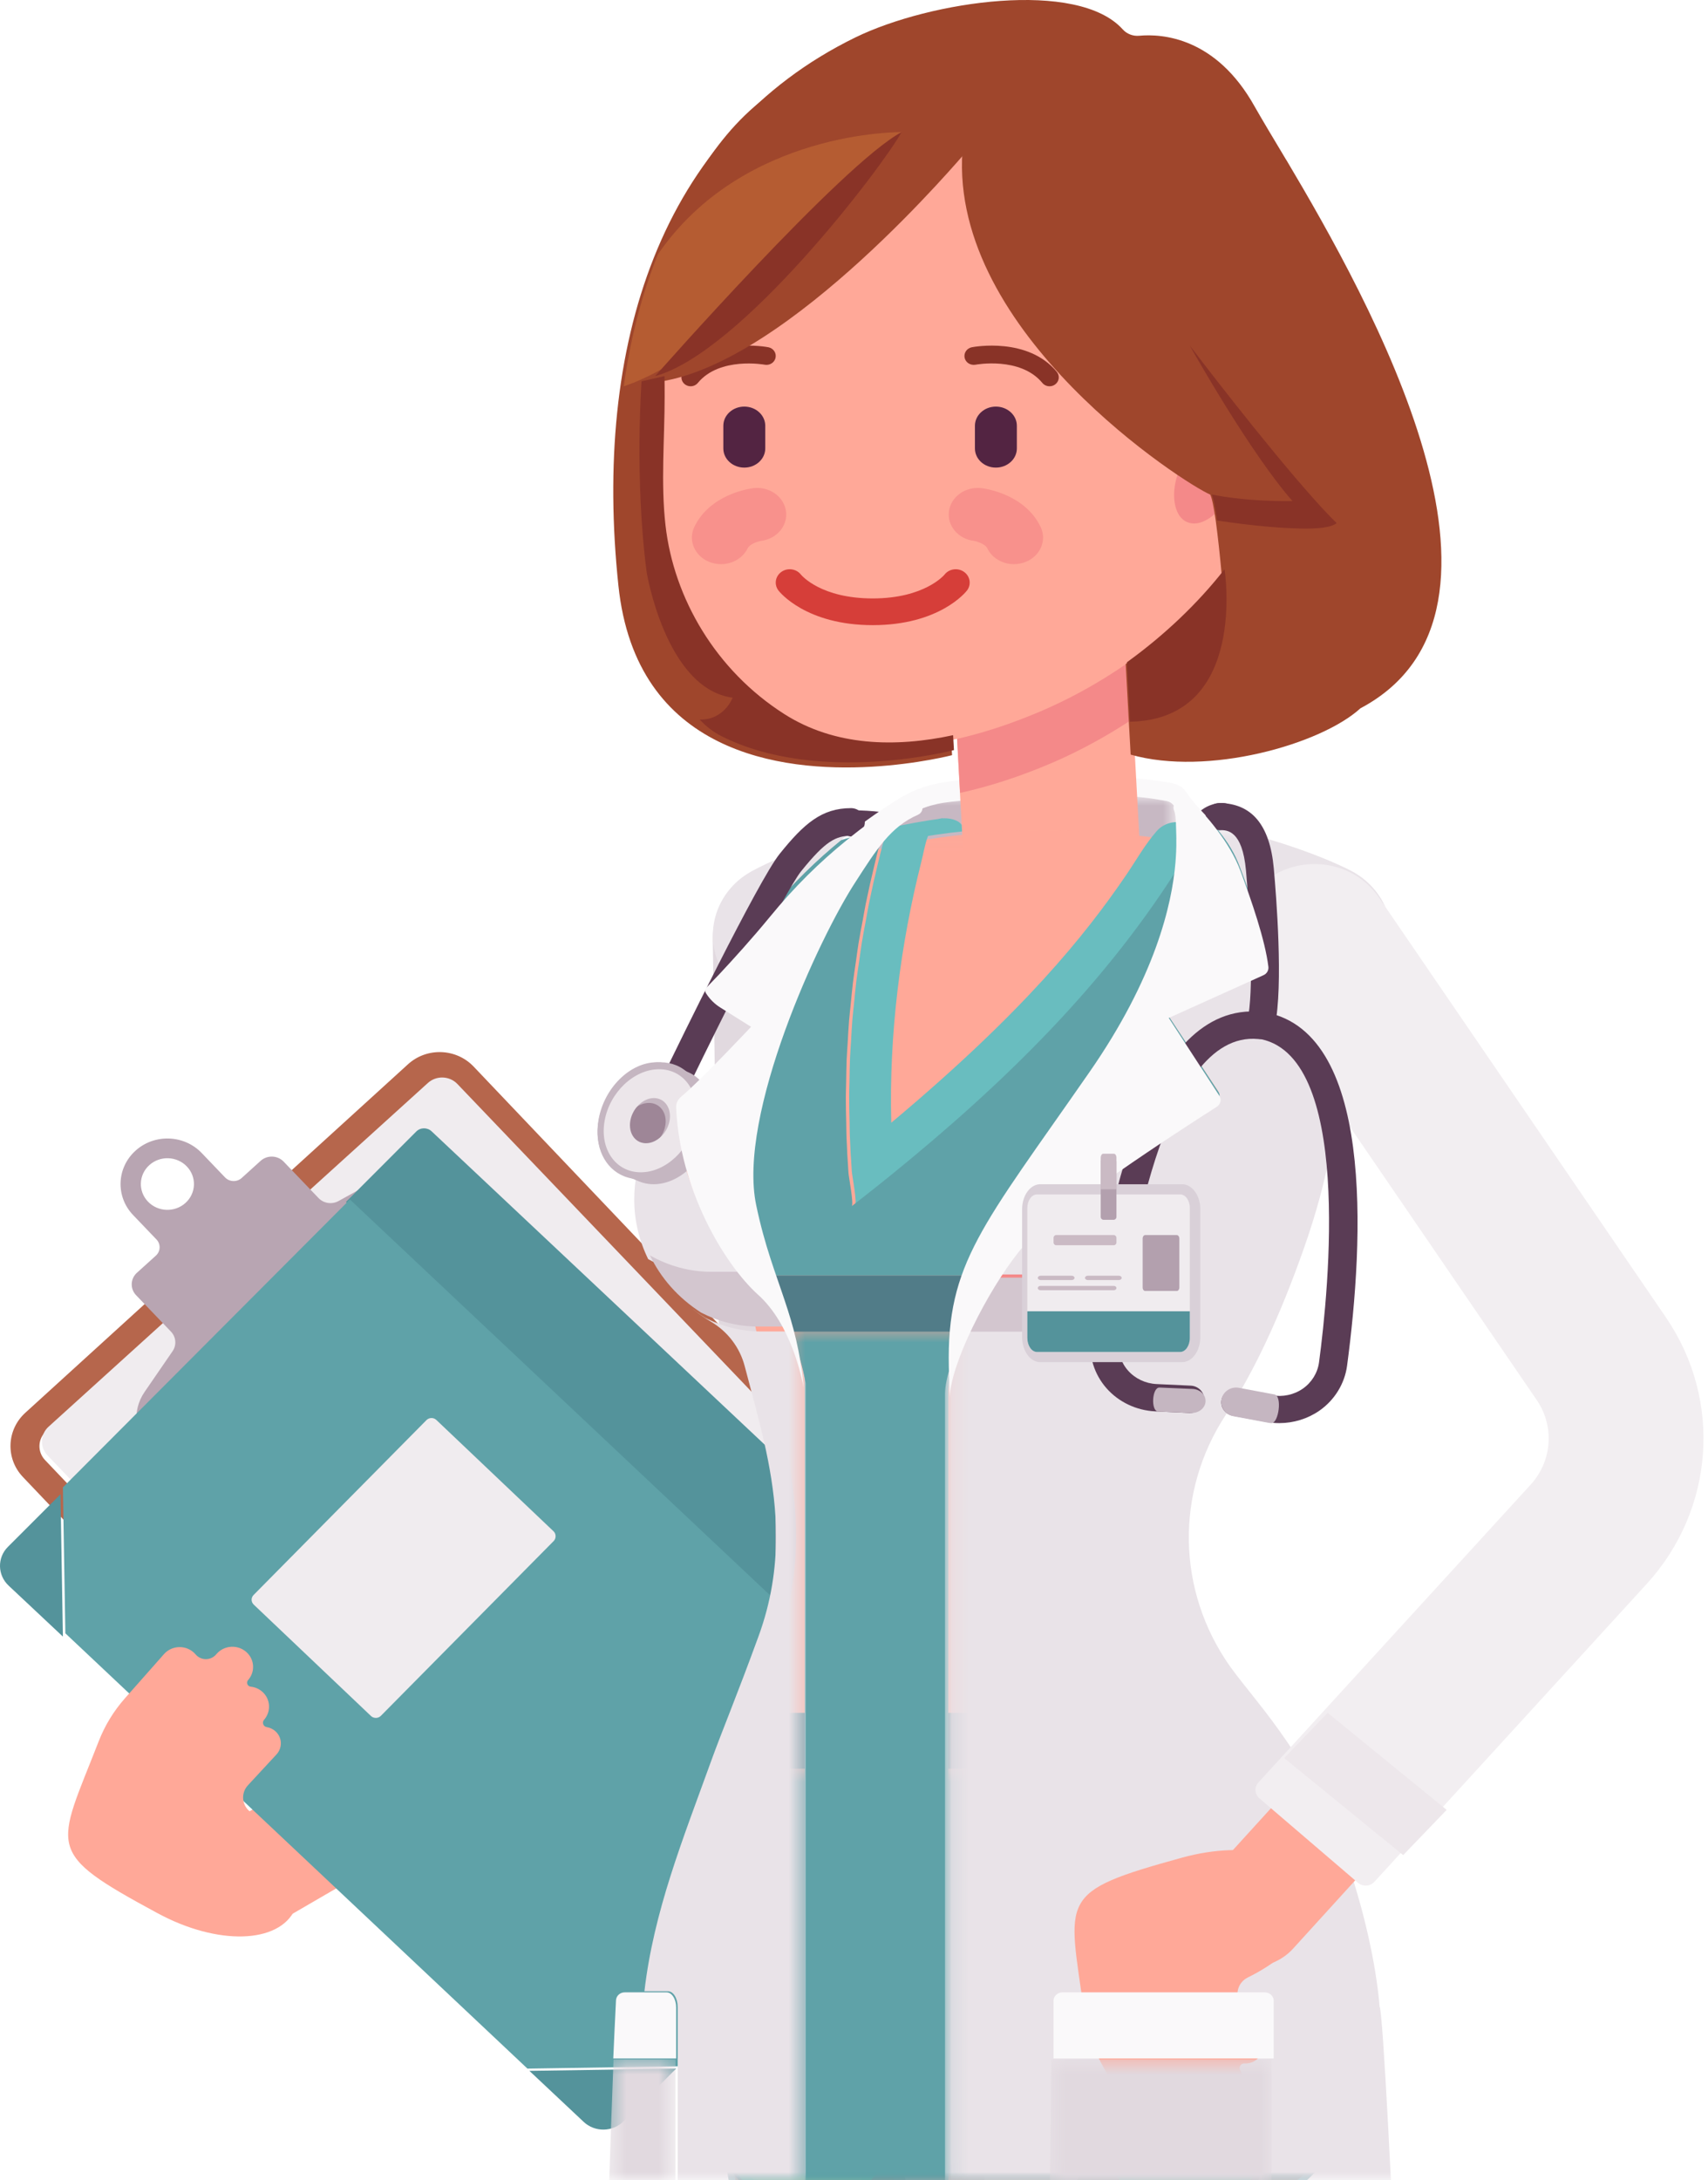 <svg width="105" height="134" viewBox="0 0 105 134" fill="none" xmlns="http://www.w3.org/2000/svg">
<path fill-rule="evenodd" clip-rule="evenodd" d="M67.595 54.04C64.447 54.04 61.655 53.305 58.956 52.595C56.666 51.992 54.502 51.423 52.434 51.423C51.949 51.423 51.556 51.06 51.556 50.612C51.556 50.164 51.949 49.801 52.434 49.801C54.747 49.801 57.025 50.4 59.437 51.034C62.021 51.713 64.692 52.417 67.595 52.417C71.394 52.417 72.409 51.295 73.148 50.476C73.624 49.95 74.163 49.354 75.167 49.354C75.653 49.354 76.045 49.718 76.045 50.166C76.045 50.614 75.651 50.977 75.167 50.977C75.015 50.977 74.902 51.068 74.496 51.517C73.643 52.461 72.215 54.04 67.595 54.04Z" fill="#5A3C55"/>
<path fill-rule="evenodd" clip-rule="evenodd" d="M51.55 55.991C51.851 56.481 52.028 57.052 52.037 57.663L52.521 88.753C52.606 94.136 49.703 99.196 44.948 101.958L17.481 117.911C15.84 118.864 13.716 118.344 12.735 116.75C11.755 115.156 12.291 113.092 13.93 112.139L41.398 96.187C44.038 94.653 45.649 91.844 45.602 88.856L45.119 57.764C45.09 55.908 46.615 54.38 48.526 54.352C49.807 54.334 50.937 54.994 51.55 55.991Z" fill="#FFA898"/>
<path fill-rule="evenodd" clip-rule="evenodd" d="M45.612 102.903L23.912 115.479C23.576 115.674 23.141 115.567 22.939 115.241L18.79 108.509C18.589 108.183 18.698 107.761 19.034 107.566L40.734 94.99C42.976 93.692 44.342 91.318 44.308 88.78L43.818 57.782C43.803 56.551 44.276 55.388 45.161 54.505C46.045 53.62 47.228 53.121 48.506 53.103C50.193 53.081 51.788 53.935 52.657 55.345C53.087 56.042 53.315 56.837 53.327 57.641L53.81 88.643C53.9 94.458 50.762 99.919 45.612 102.903Z" fill="#E1D9DF"/>
<path fill-rule="evenodd" clip-rule="evenodd" d="M29.323 112.661L26.032 114.639L21.267 106.621L24.557 104.643L29.323 112.661Z" fill="#D6CBD3"/>
<path fill-rule="evenodd" clip-rule="evenodd" d="M34.233 122.807C34.715 123.313 35.525 123.341 36.043 122.87L59.357 101.645C59.874 101.173 59.903 100.381 59.422 99.874L27.956 66.801C27.474 66.295 26.664 66.266 26.147 66.737L2.833 87.963C2.315 88.434 2.286 89.227 2.768 89.733L34.233 122.807ZM1.555 86.828L25.081 65.409C26.235 64.358 28.042 64.421 29.117 65.551L60.78 98.832C61.854 99.961 61.789 101.729 60.635 102.78L37.109 124.199C35.954 125.25 34.147 125.186 33.073 124.057L1.41 90.776C0.335 89.647 0.4 87.879 1.555 86.828Z" fill="#B6664C"/>
<path fill-rule="evenodd" clip-rule="evenodd" d="M2.986 87.683L26.307 66.556C26.824 66.087 27.635 66.115 28.117 66.619L59.591 99.538C60.073 100.042 60.044 100.831 59.526 101.3L36.206 122.427C35.688 122.895 34.878 122.867 34.395 122.364L2.921 89.445C2.439 88.941 2.469 88.151 2.986 87.683Z" fill="#F0ECEF"/>
<path fill-rule="evenodd" clip-rule="evenodd" d="M30.472 111.489L48.333 95.421C48.565 95.212 48.93 95.224 49.146 95.45C49.363 95.674 49.349 96.026 49.117 96.236L31.256 112.303C31.023 112.513 30.66 112.5 30.444 112.275C30.227 112.05 30.24 111.698 30.472 111.489Z" fill="#CABAC4"/>
<path fill-rule="evenodd" clip-rule="evenodd" d="M28.862 109.303L46.722 93.235C46.955 93.026 47.318 93.038 47.535 93.263C47.752 93.488 47.738 93.84 47.506 94.049L29.645 110.117C29.413 110.326 29.049 110.314 28.832 110.089C28.616 109.864 28.629 109.512 28.862 109.303Z" fill="#CABAC4"/>
<path fill-rule="evenodd" clip-rule="evenodd" d="M26.606 107.116L44.467 91.048C44.699 90.839 45.064 90.851 45.28 91.076C45.497 91.301 45.483 91.653 45.251 91.862L27.39 107.93C27.157 108.14 26.794 108.127 26.577 107.902C26.361 107.677 26.374 107.325 26.606 107.116Z" fill="#CABAC4"/>
<path fill-rule="evenodd" clip-rule="evenodd" d="M24.672 104.93L42.533 88.862C42.766 88.652 43.13 88.665 43.346 88.89C43.563 89.115 43.55 89.467 43.317 89.676L25.456 105.744C25.224 105.953 24.86 105.94 24.644 105.716C24.427 105.49 24.44 105.139 24.672 104.93Z" fill="#CABAC4"/>
<path fill-rule="evenodd" clip-rule="evenodd" d="M22.417 103.055L40.278 86.988C40.511 86.778 40.874 86.791 41.091 87.016C41.307 87.241 41.294 87.592 41.062 87.802L23.201 103.869C22.968 104.079 22.605 104.066 22.388 103.841C22.172 103.616 22.185 103.265 22.417 103.055Z" fill="#CABAC4"/>
<path fill-rule="evenodd" clip-rule="evenodd" d="M20.161 100.557L38.022 84.488C38.254 84.279 38.619 84.292 38.835 84.517C39.052 84.742 39.038 85.093 38.806 85.302L20.945 101.37C20.713 101.58 20.349 101.567 20.132 101.342C19.916 101.117 19.929 100.766 20.161 100.557Z" fill="#CABAC4"/>
<path fill-rule="evenodd" clip-rule="evenodd" d="M18.228 98.682L36.089 82.614C36.322 82.405 36.685 82.417 36.902 82.643C37.118 82.867 37.105 83.219 36.873 83.429L19.012 99.496C18.779 99.706 18.416 99.693 18.199 99.468C17.983 99.243 17.996 98.891 18.228 98.682Z" fill="#CABAC4"/>
<path fill-rule="evenodd" clip-rule="evenodd" d="M16.295 96.496L34.155 80.428C34.388 80.219 34.752 80.231 34.968 80.456C35.185 80.681 35.172 81.032 34.939 81.242L17.078 97.31C16.846 97.519 16.482 97.507 16.265 97.281C16.049 97.056 16.062 96.705 16.295 96.496Z" fill="#CABAC4"/>
<path fill-rule="evenodd" clip-rule="evenodd" d="M14.362 94.309L32.222 78.241C32.455 78.032 32.819 78.044 33.035 78.27C33.252 78.495 33.238 78.846 33.006 79.056L15.145 95.123C14.913 95.333 14.549 95.32 14.332 95.095C14.116 94.87 14.129 94.518 14.362 94.309Z" fill="#CABAC4"/>
<path fill-rule="evenodd" clip-rule="evenodd" d="M12.106 92.123L29.967 76.055C30.199 75.845 30.563 75.858 30.779 76.083C30.996 76.308 30.983 76.66 30.75 76.869L12.889 92.936C12.657 93.146 12.293 93.133 12.077 92.908C11.86 92.683 11.873 92.332 12.106 92.123Z" fill="#CABAC4"/>
<path fill-rule="evenodd" clip-rule="evenodd" d="M11.403 73.931C12.063 73.334 12.1 72.33 11.486 71.689C10.871 71.047 9.838 71.011 9.179 71.608C8.519 72.205 8.482 73.209 9.096 73.85C9.71 74.492 10.743 74.528 11.403 73.931ZM8.496 88.259L8.404 87.503C8.32 86.818 8.491 86.126 8.885 85.552L10.609 83.043C10.867 82.667 10.826 82.169 10.509 81.839L8.365 79.6C7.988 79.206 8.011 78.591 8.416 78.224L9.582 77.17C9.874 76.905 9.891 76.46 9.618 76.175L8.183 74.676C7.099 73.545 7.165 71.773 8.329 70.721C9.493 69.668 11.315 69.731 12.399 70.862L13.834 72.361C14.107 72.646 14.565 72.662 14.858 72.398L16.023 71.343C16.428 70.977 17.061 70.999 17.438 71.393L19.583 73.632C19.899 73.962 20.407 74.038 20.81 73.815L23.51 72.323C24.127 71.982 24.849 71.867 25.545 71.996L26.315 72.14C26.511 72.177 26.669 72.317 26.724 72.503C26.779 72.689 26.722 72.889 26.576 73.022L9.381 88.575C9.235 88.707 9.026 88.748 8.839 88.681C8.652 88.615 8.519 88.451 8.496 88.259Z" fill="#B8A5B2"/>
<path fill-rule="evenodd" clip-rule="evenodd" d="M21.267 73.87L58.969 109.329L63.29 105.002C63.547 104.744 63.54 104.334 63.275 104.084L26.533 69.529C26.268 69.279 25.845 69.285 25.588 69.543L21.267 73.87Z" fill="#54939B"/>
<path fill-rule="evenodd" clip-rule="evenodd" d="M32.545 127.272L35.883 130.409C36.57 131.054 37.667 131.038 38.333 130.371L41.567 127.134L32.545 127.272Z" fill="#54939B"/>
<path fill-rule="evenodd" clip-rule="evenodd" d="M4.018 100.381L32.425 127.134L41.646 126.993L59.29 109.299L21.511 73.719L3.867 91.412L4.018 100.381Z" fill="#5FA2A8"/>
<path fill-rule="evenodd" clip-rule="evenodd" d="M0.53 97.45L3.867 100.583L3.719 91.836L0.485 95.069C-0.181 95.735 -0.157 96.805 0.53 97.45Z" fill="#54939B"/>
<path fill-rule="evenodd" clip-rule="evenodd" d="M22.807 105.464C22.97 105.619 23.245 105.623 23.413 105.454L34.041 94.707C34.198 94.547 34.194 94.268 34.031 94.113L26.824 87.268C26.651 87.103 26.376 87.117 26.218 87.277L15.59 98.025C15.423 98.194 15.427 98.454 15.6 98.619L22.807 105.464Z" fill="#F0ECEF"/>
<mask id="mask0" mask-type="alpha" maskUnits="userSpaceOnUse" x="46" y="48" width="27" height="86">
<path fill-rule="evenodd" clip-rule="evenodd" d="M72.325 48.867H46.517V133.996H72.325V48.867Z" fill="white"/>
</mask>
<g mask="url(#mask0)">
<path fill-rule="evenodd" clip-rule="evenodd" d="M72.293 50.268C72.292 50.239 72.291 50.211 72.29 50.184V50.183C72.284 50.03 72.279 49.919 72.279 49.91C72.271 49.743 72.226 49.617 72.159 49.514C72.156 49.508 72.156 49.501 72.153 49.496C72.152 49.494 72.148 49.493 72.147 49.491C72.088 49.408 72.009 49.345 71.919 49.293C71.902 49.283 71.885 49.273 71.866 49.264C71.773 49.218 71.67 49.18 71.556 49.151C71.552 49.15 71.548 49.148 71.545 49.147C71.537 49.146 71.528 49.145 71.52 49.144C71.304 49.093 71.06 49.06 70.807 49.019C70.708 49.005 70.606 48.998 70.506 48.985C70.432 48.975 70.367 48.961 70.291 48.952C70.227 48.944 70.161 48.945 70.097 48.939C69.822 48.912 69.548 48.896 69.272 48.886C69.178 48.883 69.085 48.869 68.993 48.868H68.991C68.904 48.867 68.818 48.867 68.733 48.868C66.366 48.868 60.401 48.91 58.052 49.28C57.741 49.332 57.457 49.404 57.188 49.488C57.099 49.516 57.018 49.552 56.934 49.583C56.761 49.647 56.59 49.714 56.433 49.792C56.342 49.836 56.256 49.886 56.17 49.935C56.03 50.014 55.894 50.098 55.765 50.189C55.683 50.246 55.602 50.305 55.524 50.367C55.476 50.404 55.425 50.435 55.379 50.474C55.387 50.472 55.397 50.471 55.405 50.469C54.446 51.27 53.72 52.397 52.828 53.775C52.596 54.128 52.372 54.481 52.191 54.825C48.224 62.069 45.831 69.614 46.692 73.672C46.705 73.733 46.717 73.794 46.73 73.854C47.363 76.784 47.678 79.775 47.678 82.77V180.183H49.609H58.328H60.519V79.221C60.519 76.376 61.388 73.59 63.022 71.234C64.105 69.672 65.4 67.864 66.934 65.665C71.013 59.833 72.055 55.33 72.27 52.742V52.733C72.279 52.632 72.287 52.523 72.287 52.422C72.322 52.019 72.33 51.666 72.322 51.372C72.332 51.351 72.309 50.694 72.293 50.268Z" fill="#C7B8C3"/>
</g>
<path fill-rule="evenodd" clip-rule="evenodd" d="M55.315 50.495C56.025 49.919 56.865 49.521 58.015 49.336C60.38 48.978 66.381 48.937 68.762 48.937C68.851 48.936 68.937 48.936 69.022 48.937H69.024C69.495 48.941 69.925 48.972 70.33 49.018C70.774 49.069 71.187 49.137 71.592 49.208C71.618 49.212 71.645 49.218 71.672 49.222C71.956 49.271 72.113 49.387 72.204 49.546C72.307 49.725 72.324 49.958 72.342 50.213C72.343 50.24 72.345 50.268 72.347 50.295C73.196 50.427 73.999 50.574 74.756 50.73C74.756 50.73 74.756 50.729 74.755 50.729L74.582 50.566C74.054 50.07 73.313 49.291 72.936 48.693C72.755 48.416 72.451 48.212 72.096 48.147V48.139C70.875 47.911 69.637 47.797 68.39 47.797C58.379 47.772 57.261 47.797 54.836 49.352C54.664 49.458 54.49 49.581 54.3 49.703C53.581 50.191 52.879 50.688 52.204 51.225C52.203 51.226 52.202 51.227 52.201 51.228C53.138 50.969 54.178 50.717 55.315 50.495Z" fill="#FAF9FA"/>
<path fill-rule="evenodd" clip-rule="evenodd" d="M59.29 51.084V51.081C59.22 50.473 58.499 50.212 57.779 50.312L56.188 51.073L56.067 51.541C57.068 51.359 58.14 51.201 59.29 51.084Z" fill="#69BDBF"/>
<mask id="mask1" mask-type="alpha" maskUnits="userSpaceOnUse" x="44" y="126" width="49" height="8">
<path fill-rule="evenodd" clip-rule="evenodd" d="M92.066 126.047H44.657V134H92.066V126.047Z" fill="white"/>
</mask>
<g mask="url(#mask1)">
<path fill-rule="evenodd" clip-rule="evenodd" d="M47.434 126.464C45.515 127.3 44.35 129.272 44.728 131.328L51.066 165.914C54.177 182.895 59.644 199.438 67.312 215.081L82.931 246.944C84.041 249.206 86.886 250.193 89.286 249.147C91.686 248.102 92.732 245.42 91.623 243.158L76.004 211.296C68.686 196.367 63.47 180.582 60.501 164.379L54.162 129.792C53.712 127.336 51.236 125.689 48.63 126.113C48.207 126.182 47.806 126.302 47.434 126.464Z" fill="#FF9E8D"/>
</g>
<mask id="mask2" mask-type="alpha" maskUnits="userSpaceOnUse" x="44" y="125" width="47" height="9">
<path fill-rule="evenodd" clip-rule="evenodd" d="M90.043 125.344H44.251V133.993H90.043V125.344Z" fill="white"/>
</mask>
<g mask="url(#mask2)">
<path fill-rule="evenodd" clip-rule="evenodd" d="M54.879 129.63L61.167 164.698C64.104 181.078 69.264 197.036 76.5 212.126L89.992 240.265C90.119 240.529 89.997 240.85 89.723 240.971L81.008 244.852C80.733 244.974 80.401 244.856 80.275 244.592L66.782 216.453C59.152 200.541 53.711 183.718 50.615 166.455L44.328 131.386C43.919 129.085 45.163 126.799 47.357 125.822C47.78 125.634 48.228 125.498 48.694 125.419C51.603 124.939 54.381 126.827 54.879 129.63Z" fill="#4C8890"/>
</g>
<mask id="mask3" mask-type="alpha" maskUnits="userSpaceOnUse" x="47" y="126" width="31" height="8">
<path fill-rule="evenodd" clip-rule="evenodd" d="M77.82 126.056H47.376V134H77.82V126.056Z" fill="white"/>
</mask>
<g mask="url(#mask3)">
<path fill-rule="evenodd" clip-rule="evenodd" d="M73.263 126.059C71.176 125.985 69.215 127.246 68.572 129.242L57.749 162.786C52.436 179.255 49.404 196.338 48.737 213.559L47.379 248.635C47.283 251.125 49.321 253.219 51.93 253.311C54.539 253.403 56.733 251.458 56.83 248.968L58.187 213.892C58.823 197.458 61.716 181.158 66.787 165.443L77.61 131.898C78.378 129.516 76.978 126.99 74.482 126.257C74.077 126.138 73.667 126.074 73.263 126.059Z" fill="#FFA898"/>
</g>
<mask id="mask4" mask-type="alpha" maskUnits="userSpaceOnUse" x="46" y="125" width="33" height="9">
<path fill-rule="evenodd" clip-rule="evenodd" d="M78.222 125.355H46.803V133.993H78.222V125.355Z" fill="white"/>
</mask>
<g mask="url(#mask4)">
<path fill-rule="evenodd" clip-rule="evenodd" d="M77.984 132.034L67.179 166.047C62.133 181.934 59.254 198.415 58.621 215.026L57.441 246.003C57.429 246.293 57.171 246.525 56.872 246.515L47.333 246.173C47.032 246.163 46.793 245.913 46.804 245.622L47.984 214.645C48.652 197.128 51.685 179.753 57.004 163.011L67.809 128.998C68.522 126.767 70.692 125.272 73.093 125.358C73.557 125.374 74.017 125.449 74.468 125.582C77.27 126.423 78.852 129.318 77.984 132.034Z" fill="#54939B"/>
</g>
<path fill-rule="evenodd" clip-rule="evenodd" d="M69.278 51.228C69.278 53.816 67.114 55.914 64.445 55.914C61.776 55.914 59.612 53.816 59.612 51.228C59.612 48.641 61.776 46.543 64.445 46.543C67.114 46.543 69.278 48.641 69.278 51.228Z" fill="#FFA898"/>
<path fill-rule="evenodd" clip-rule="evenodd" d="M65.1 60.592C64.876 60.604 64.655 60.601 64.438 60.587C61.735 60.409 59.535 58.295 59.388 55.599L58.331 36.171C58.171 33.26 60.471 30.774 63.468 30.62C66.492 30.459 69.021 32.702 69.18 35.613L70.237 55.041C70.396 57.953 68.096 60.439 65.1 60.592Z" fill="#FFA898"/>
<path fill-rule="evenodd" clip-rule="evenodd" d="M69.601 44.212L69.123 35.33C68.965 32.402 66.449 30.146 63.441 30.308C60.46 30.463 58.173 32.963 58.33 35.891L59.021 48.73C60.835 48.334 62.73 47.719 64.7 46.873C66.389 46.148 68.034 45.24 69.601 44.212Z" fill="#F48989"/>
<mask id="mask5" mask-type="alpha" maskUnits="userSpaceOnUse" x="68" y="126" width="10" height="8">
<path fill-rule="evenodd" clip-rule="evenodd" d="M77.86 126.057H68.155V134H77.86V126.057Z" fill="white"/>
</mask>
<g mask="url(#mask5)">
<path fill-rule="evenodd" clip-rule="evenodd" d="M77.86 130.569C77.86 133.061 75.687 135.082 73.007 135.082C70.328 135.082 68.155 133.061 68.155 130.569C68.155 128.077 70.328 126.057 73.007 126.057C75.687 126.057 77.86 128.077 77.86 130.569Z" fill="#FFA898"/>
</g>
<mask id="mask6" mask-type="alpha" maskUnits="userSpaceOnUse" x="44" y="126" width="11" height="8">
<path fill-rule="evenodd" clip-rule="evenodd" d="M54.515 126.057H44.98V134H54.515V126.057Z" fill="white"/>
</mask>
<g mask="url(#mask6)">
<path fill-rule="evenodd" clip-rule="evenodd" d="M54.515 130.569C54.515 133.061 52.38 135.082 49.747 135.082C47.114 135.082 44.98 133.061 44.98 130.569C44.98 128.077 47.114 126.057 49.747 126.057C52.38 126.057 54.515 128.077 54.515 130.569Z" fill="#FFA898"/>
</g>
<path fill-rule="evenodd" clip-rule="evenodd" d="M84.423 57.788C84.423 59.686 82.836 61.224 80.878 61.224C78.921 61.224 77.334 59.686 77.334 57.788C77.334 55.891 78.921 54.352 80.878 54.352C82.836 54.352 84.423 55.891 84.423 57.788Z" fill="#FFA898"/>
<path fill-rule="evenodd" clip-rule="evenodd" d="M52.201 57.788C52.201 59.686 50.614 61.224 48.656 61.224C46.699 61.224 45.112 59.686 45.112 57.788C45.112 55.891 46.699 54.352 48.656 54.352C50.614 54.352 52.201 55.891 52.201 57.788Z" fill="#FFA898"/>
<mask id="mask7" mask-type="alpha" maskUnits="userSpaceOnUse" x="40" y="51" width="45" height="83">
<path fill-rule="evenodd" clip-rule="evenodd" d="M84.486 51.028H40.431V133.996H84.486V51.028Z" fill="white"/>
</mask>
<g mask="url(#mask7)">
<path fill-rule="evenodd" clip-rule="evenodd" d="M84.051 59.335C84.98 57.714 84.372 55.672 82.691 54.775C82.404 54.621 75.54 51.028 64.094 51.028H64.093C64.093 51.028 64.092 51.028 64.092 51.028C53.47 51.028 47.081 54.684 46.813 54.839C45.17 55.798 44.643 57.861 45.636 59.446C45.965 59.971 46.429 60.389 46.97 60.669C48.067 61.236 48.546 62.51 48.077 63.622C48.076 63.623 48.076 63.623 48.075 63.625C47.434 65.145 46.24 66.382 44.714 67.108C42.177 68.315 40.431 70.832 40.431 73.745C40.431 77.241 42.946 80.164 46.322 80.942C47.269 86.277 50.729 93.04 47.759 100.976C46.831 103.456 46.035 105.428 45.368 107.218C43.647 111.041 42.893 115.854 42.893 121.245C42.893 137.223 49.643 137.864 66.656 137.864C66.656 137.864 84.038 138.547 83.806 124.534C83.759 121.666 82.781 117.749 81.95 115.281C79.716 108.65 76.567 105.709 74.782 103.202C71.206 98.177 71.06 91.551 74.471 86.364C76.059 83.951 77.622 80.727 79.146 76.416C80.64 72.192 81.245 68.662 81.125 65.739C81.038 63.632 81.879 61.584 83.441 60.108C83.678 59.883 83.885 59.624 84.051 59.335Z" fill="#FFA898"/>
</g>
<path fill-rule="evenodd" clip-rule="evenodd" d="M65.314 77.584H45.37C43.847 77.584 42.433 77.148 41.245 76.406C42.392 79.047 45.099 80.903 48.256 80.903H64.579C68.776 80.903 72.178 77.625 72.178 73.582C72.178 73.523 72.17 73.466 72.169 73.407C70.947 75.874 68.341 77.584 65.314 77.584Z" fill="#F48989"/>
<mask id="mask8" mask-type="alpha" maskUnits="userSpaceOnUse" x="67" y="125" width="12" height="9">
<path fill-rule="evenodd" clip-rule="evenodd" d="M78.266 125.356H67.427V133.993H78.266V125.356Z" fill="white"/>
</mask>
<g mask="url(#mask8)">
<path fill-rule="evenodd" clip-rule="evenodd" d="M72.846 135.673C69.858 135.673 67.427 133.358 67.427 130.515C67.427 127.671 69.858 125.356 72.846 125.356C75.835 125.356 78.266 127.671 78.266 130.515C78.266 133.358 75.835 135.673 72.846 135.673Z" fill="#73FFC4"/>
</g>
<mask id="mask9" mask-type="alpha" maskUnits="userSpaceOnUse" x="44" y="125" width="11" height="9">
<path fill-rule="evenodd" clip-rule="evenodd" d="M54.919 125.356H44.253V133.993H54.919V125.356Z" fill="white"/>
</mask>
<g mask="url(#mask9)">
<path fill-rule="evenodd" clip-rule="evenodd" d="M49.586 135.673C46.645 135.673 44.253 133.358 44.253 130.515C44.253 127.671 46.645 125.356 49.586 125.356C52.527 125.356 54.919 127.671 54.919 130.515C54.919 133.358 52.527 135.673 49.586 135.673Z" fill="#73FFC4"/>
</g>
<mask id="mask10" mask-type="alpha" maskUnits="userSpaceOnUse" x="42" y="108" width="43" height="26">
<path fill-rule="evenodd" clip-rule="evenodd" d="M84.098 108.62H42.141V133.995H84.098V108.62Z" fill="white"/>
</mask>
<g mask="url(#mask10)">
<path fill-rule="evenodd" clip-rule="evenodd" d="M84.095 124.52C84.156 128.305 82.987 131.401 80.615 133.734C76.165 138.114 68.91 138.458 66.798 138.458C66.529 138.458 66.382 138.449 66.382 138.449H66.365C49.569 138.449 42.141 137.753 42.141 121.24C42.141 116.545 42.706 112.476 43.824 109.111C43.922 108.818 44.203 108.62 44.521 108.62H78.711C79.029 108.62 79.324 108.785 79.482 109.052C80.442 110.674 81.392 112.635 82.217 115.089C83.048 117.59 84.044 121.55 84.095 124.52Z" fill="#54939B"/>
</g>
<path fill-rule="evenodd" clip-rule="evenodd" d="M76.455 105.268C76.566 105.268 76.672 105.322 76.74 105.412C77.437 106.35 78.187 107.419 78.945 108.704H44.789C44.988 108.103 45.205 107.529 45.448 106.964C45.63 106.439 45.829 105.907 46.036 105.343C46.052 105.298 46.094 105.268 46.141 105.268H76.455Z" fill="#4B7D88"/>
<path fill-rule="evenodd" clip-rule="evenodd" d="M53.419 55.529C53.354 55.851 53.303 56.169 53.243 56.49C53.153 56.971 53.058 57.453 52.98 57.931C52.917 58.316 52.87 58.699 52.815 59.084C52.756 59.493 52.69 59.904 52.641 60.312C52.588 60.743 52.551 61.172 52.508 61.601C52.472 61.959 52.428 62.318 52.399 62.675C52.362 63.132 52.34 63.588 52.314 64.044C52.294 64.371 52.267 64.699 52.254 65.025C52.233 65.503 52.23 65.98 52.221 66.457C52.215 66.758 52.202 67.061 52.201 67.362C52.2 67.89 52.214 68.418 52.227 68.946C52.232 69.193 52.231 69.442 52.239 69.689C52.267 70.462 52.309 71.235 52.366 72.008C52.383 72.251 52.702 73.93 52.564 74.031C52.642 73.972 54.118 72.822 54.972 72.125C61.924 66.489 68.243 60.331 72.891 52.794C73.297 52.147 73.832 51.568 74.523 51.206C74.7 51.116 74.885 51.06 75.079 51.033C75.076 51.031 75.074 51.029 75.072 51.026C74.302 50.855 73.482 50.693 72.613 50.548C72.052 50.455 71.479 50.657 71.109 51.079C70.363 51.928 69.808 52.944 69.18 53.852C66.716 57.457 62.96 62.161 54.791 69.001C54.646 63.59 55.349 58.066 56.638 52.97C56.888 52.005 56.984 50.728 57.976 50.291C56.776 50.451 55.663 50.661 54.636 50.888C54.299 51.576 54.152 52.34 53.962 53.105C53.764 53.917 53.583 54.725 53.419 55.529Z" fill="#69BDBF"/>
<path fill-rule="evenodd" clip-rule="evenodd" d="M61.3 78.404C61.699 77.788 62.105 77.215 62.5 76.724C64.23 74.559 72.716 69.118 74.757 67.829C75.008 67.677 75.077 67.366 74.93 67.138L71.79 62.346C71.79 62.346 76.167 60.383 77.655 59.718C77.88 59.626 78.001 59.407 77.975 59.196C77.776 57.545 76.911 55.077 76.245 53.3C75.941 52.477 75.495 51.728 74.925 51.063C74.731 51.089 74.545 51.146 74.368 51.236C73.676 51.599 73.14 52.18 72.733 52.828C68.075 60.388 61.742 66.565 54.775 72.217C53.918 72.917 52.439 74.07 52.361 74.129C52.5 74.028 52.18 72.344 52.162 72.099C52.106 71.325 52.064 70.55 52.036 69.774C52.027 69.526 52.029 69.277 52.023 69.028C52.011 68.499 51.996 67.97 51.998 67.44C51.999 67.138 52.012 66.835 52.017 66.532C52.026 66.054 52.03 65.576 52.05 65.096C52.064 64.769 52.091 64.441 52.11 64.113C52.137 63.655 52.159 63.198 52.196 62.738C52.226 62.381 52.269 62.021 52.305 61.662C52.349 61.231 52.385 60.801 52.438 60.37C52.488 59.96 52.554 59.547 52.612 59.137C52.668 58.752 52.715 58.367 52.778 57.981C52.856 57.501 52.951 57.018 53.042 56.535C53.102 56.214 53.153 55.894 53.218 55.572C53.383 54.764 53.564 53.954 53.763 53.14C53.953 52.373 54.1 51.607 54.437 50.916C53.409 51.146 52.473 51.398 51.626 51.655C50.117 52.918 48.702 54.321 47.335 55.987C46.319 57.218 45.247 58.4 44.419 59.285C44.504 59.483 44.588 59.681 44.706 59.87C45.121 60.544 45.718 61.099 46.427 61.47C47.05 61.79 47.327 62.523 47.058 63.163C47.058 63.163 47.05 63.172 47.05 63.18C46.505 64.469 45.502 65.522 44.212 66.136C43.182 66.631 42.298 67.311 41.567 68.11C41.849 72.276 43.861 76.202 45.783 78.404H61.3Z" fill="#5FA2A8"/>
<mask id="mask11" mask-type="alpha" maskUnits="userSpaceOnUse" x="48" y="81" width="12" height="53">
<path fill-rule="evenodd" clip-rule="evenodd" d="M59.548 81.558H48.436V133.995H59.548V81.558Z" fill="white"/>
</mask>
<g mask="url(#mask11)">
<path fill-rule="evenodd" clip-rule="evenodd" d="M59.548 81.558H48.436C49.118 82.993 49.399 84.379 49.469 84.751V94.219V140.811C51.704 141.079 54.593 141.255 58.298 141.268V85.526C58.31 84.587 58.815 83.113 59.548 81.558Z" fill="#5FA2A8"/>
</g>
<path fill-rule="evenodd" clip-rule="evenodd" d="M60.698 79.271C60.714 79.243 60.73 79.216 60.746 79.188C60.903 78.922 61.062 78.659 61.222 78.406C61.222 78.406 61.223 78.405 61.223 78.404H45.756C45.761 78.411 45.766 78.415 45.771 78.421C46.044 78.74 46.316 79.024 46.578 79.267C46.755 79.427 46.917 79.603 47.074 79.783C47.109 79.823 47.144 79.864 47.178 79.905C47.329 80.088 47.472 80.276 47.604 80.471C47.611 80.481 47.617 80.491 47.623 80.501C47.755 80.698 47.877 80.899 47.991 81.103C48.007 81.132 48.023 81.161 48.039 81.19C48.158 81.406 48.267 81.623 48.368 81.84V81.841H59.361L59.361 81.84C59.754 80.983 60.211 80.105 60.698 79.271Z" fill="#517C88"/>
<mask id="mask12" mask-type="alpha" maskUnits="userSpaceOnUse" x="58" y="50" width="30" height="84">
<path fill-rule="evenodd" clip-rule="evenodd" d="M87.184 50.72H58.094V133.995H87.184V50.72Z" fill="white"/>
</mask>
<g mask="url(#mask12)">
<path fill-rule="evenodd" clip-rule="evenodd" d="M87.184 179.197C87.184 179.458 87.079 179.71 86.888 179.895C86.697 180.079 86.445 180.18 86.176 180.18H59.103C58.546 180.18 58.094 179.743 58.094 179.204V141.25V85.648C58.107 84.71 58.609 83.241 59.34 81.689H65.166H65.253C69.489 81.689 72.922 78.368 72.922 74.271C72.922 74.211 72.915 74.153 72.913 74.093C71.68 76.594 69.05 78.326 65.995 78.326H65.908H61.216C61.616 77.711 62.023 77.139 62.42 76.649C64.157 74.49 72.678 69.062 74.728 67.776C74.98 67.625 75.049 67.314 74.902 67.087L71.749 62.306C71.749 62.306 76.144 60.349 77.638 59.685C77.864 59.593 77.985 59.374 77.959 59.164C77.759 57.517 76.891 55.055 76.222 53.282C75.917 52.462 75.469 51.714 74.897 51.051C74.894 51.048 74.892 51.046 74.89 51.043C74.796 50.935 74.707 50.823 74.606 50.72C79.879 51.846 82.902 53.434 83.092 53.535C85.403 54.77 86.237 57.584 84.96 59.811C84.734 60.206 84.456 60.567 84.126 60.878C82.832 62.105 82.128 63.819 82.198 65.566C82.328 68.751 81.642 72.507 80.157 76.725C78.663 80.96 77.091 84.304 75.353 86.958C72.227 91.714 72.339 97.789 75.631 102.435C77.442 104.937 80.69 108.092 82.962 114.854C83.796 117.333 84.586 120.584 84.812 123.323C85.23 124.138 87.062 167.619 87.184 179.197Z" fill="#E9E3E8"/>
</g>
<path fill-rule="evenodd" clip-rule="evenodd" d="M60.579 79.342C60.109 80.153 59.668 81.007 59.29 81.841C59.668 81.007 60.11 80.152 60.579 79.342Z" fill="#E9E3E8"/>
<path fill-rule="evenodd" clip-rule="evenodd" d="M61.223 78.404C61.123 78.607 61.026 78.817 60.929 79.029C61.026 78.817 61.123 78.607 61.223 78.404Z" fill="#E9E3E8"/>
<path fill-rule="evenodd" clip-rule="evenodd" d="M51.712 51.632C51.876 51.498 52.035 51.359 52.201 51.228C48.436 52.288 46.293 53.497 46.136 53.588C44.044 54.78 43.26 57.28 44.245 59.35C44.308 59.284 44.385 59.202 44.453 59.132C45.287 58.261 46.367 57.099 47.39 55.889C48.767 54.253 50.193 52.873 51.712 51.632Z" fill="#E9E3E8"/>
<path fill-rule="evenodd" clip-rule="evenodd" d="M41.245 79.341C41.008 79.042 40.794 78.729 40.601 78.404C40.794 78.73 41.008 79.041 41.245 79.341Z" fill="#E9E3E8"/>
<path fill-rule="evenodd" clip-rule="evenodd" d="M40.601 78.092C40.358 77.79 40.143 77.478 39.956 77.155C40.143 77.478 40.358 77.789 40.601 78.092Z" fill="#E9E3E8"/>
<path fill-rule="evenodd" clip-rule="evenodd" d="M42.211 79.966C41.978 79.769 41.763 79.561 41.567 79.342C41.763 79.561 41.978 79.769 42.211 79.966Z" fill="#E9E3E8"/>
<path fill-rule="evenodd" clip-rule="evenodd" d="M43.696 78.388H44.09H45.741C45.746 78.394 45.751 78.399 45.756 78.404C45.751 78.399 45.746 78.394 45.741 78.388C43.794 76.199 41.756 72.296 41.47 68.155C41.462 68.031 41.448 67.908 41.443 67.784C39.883 69.358 38.99 71.46 38.99 73.72C38.99 74.995 39.287 76.24 39.847 77.385C40.983 78.012 42.289 78.388 43.696 78.388Z" fill="#E9E3E8"/>
<mask id="mask13" mask-type="alpha" maskUnits="userSpaceOnUse" x="37" y="80" width="13" height="54">
<path fill-rule="evenodd" clip-rule="evenodd" d="M49.531 80.234H37.178V133.996H49.531V80.234Z" fill="white"/>
</mask>
<g mask="url(#mask13)">
<path fill-rule="evenodd" clip-rule="evenodd" d="M49.531 85.008C49.463 84.638 49.187 83.259 48.521 81.831H47.193H46.81C45.552 81.831 44.373 81.515 43.331 80.978C42.975 80.748 42.642 80.498 42.334 80.234C42.748 80.59 43.19 80.928 43.692 81.221C44.734 81.83 45.488 82.822 45.785 83.978C45.914 84.481 46.046 84.972 46.158 85.385C46.898 88.167 47.708 91.184 47.708 94.427C47.708 96.396 47.41 98.44 46.626 100.577C45.29 104.24 44.372 106.42 43.717 108.233C41.959 113.095 40.186 117.473 39.616 122.381H41.066C41.398 122.381 41.662 122.817 41.662 123.353V126.613V138.042C41.662 139.023 41.33 139.919 40.802 140.388C40.226 140.886 39.508 141.209 38.739 141.369C38.651 141.388 38.565 141.381 38.481 141.363C37.882 154.96 37.247 172.376 37.178 179.077C37.178 179.62 37.616 180.057 38.166 180.057H48.541C49.088 180.057 49.531 179.622 49.531 179.084V140.776V94.427V85.008Z" fill="#E9E3E8"/>
</g>
<path fill-rule="evenodd" clip-rule="evenodd" d="M48.012 80.903C47.941 80.692 47.866 80.483 47.785 80.279C47.866 80.483 47.941 80.692 48.012 80.903Z" fill="#E9E3E8"/>
<path fill-rule="evenodd" clip-rule="evenodd" d="M47.69 80.591C47.608 80.376 47.52 80.168 47.427 79.966C47.52 80.168 47.608 80.376 47.69 80.591Z" fill="#E9E3E8"/>
<path fill-rule="evenodd" clip-rule="evenodd" d="M48.334 81.528C48.272 81.32 48.205 81.111 48.132 80.903C48.205 81.111 48.272 81.32 48.334 81.528Z" fill="#E9E3E8"/>
<path fill-rule="evenodd" clip-rule="evenodd" d="M47.367 79.651C47.271 79.543 47.171 79.438 47.062 79.342C47.171 79.438 47.271 79.543 47.367 79.651Z" fill="#E9E3E8"/>
<path fill-rule="evenodd" clip-rule="evenodd" d="M46.608 81.528H46.995H48.334C48.234 81.316 48.124 81.102 48.007 80.891C47.991 80.862 47.975 80.835 47.958 80.807C47.845 80.607 47.724 80.409 47.592 80.216C47.586 80.206 47.58 80.197 47.574 80.187C47.442 79.996 47.299 79.811 47.149 79.633C47.115 79.592 47.08 79.553 47.045 79.513C46.89 79.336 46.728 79.165 46.552 79.007C46.289 78.769 46.02 78.49 45.748 78.179C45.743 78.173 45.738 78.168 45.733 78.163H44.114H43.728C42.35 78.163 41.069 77.785 39.956 77.155C40.119 77.496 40.307 77.827 40.518 78.146C40.52 78.15 40.523 78.155 40.526 78.159C40.737 78.476 40.971 78.782 41.229 79.074C41.232 79.077 41.236 79.082 41.24 79.086C41.499 79.379 41.784 79.659 42.092 79.923C42.094 79.924 42.094 79.925 42.096 79.926C42.406 80.191 42.742 80.441 43.102 80.672C44.152 81.212 45.34 81.528 46.608 81.528Z" fill="#D3C6CF"/>
<path fill-rule="evenodd" clip-rule="evenodd" d="M61.48 78.522C61.318 78.767 61.159 79.02 61.002 79.278C60.986 79.305 60.97 79.331 60.954 79.357C60.466 80.163 60.006 81.012 59.612 81.84V81.841H65.417H65.503C69.724 81.841 73.145 78.562 73.145 74.519C73.145 74.46 73.138 74.403 73.136 74.344C71.907 76.812 69.287 78.521 66.242 78.521H66.156H61.48C61.48 78.521 61.48 78.522 61.48 78.522Z" fill="#D3C6CF"/>
<path fill-rule="evenodd" clip-rule="evenodd" d="M41.567 126.509V123.381C41.567 122.866 41.306 122.448 40.976 122.448H39.539H38.402C38.117 122.448 37.883 122.66 37.869 122.932C37.812 124.024 37.759 125.215 37.701 126.509H41.567Z" fill="#FAF9FA"/>
<mask id="mask14" mask-type="alpha" maskUnits="userSpaceOnUse" x="37" y="126" width="5" height="8">
<path fill-rule="evenodd" clip-rule="evenodd" d="M41.525 126.567H37.382V133.993H41.525V126.567Z" fill="white"/>
</mask>
<g mask="url(#mask14)">
<path fill-rule="evenodd" clip-rule="evenodd" d="M38.672 141.408C39.423 141.247 40.123 140.922 40.685 140.422C41.201 139.95 41.525 139.048 41.525 138.062V126.567H37.718C37.61 129.255 37.502 132.373 37.385 136.014V136.048C37.366 137.079 37.436 140.11 38.023 141.119C38.111 141.27 38.258 141.366 38.42 141.402C38.503 141.42 38.587 141.427 38.672 141.408Z" fill="#E1D9DF"/>
</g>
<path fill-rule="evenodd" clip-rule="evenodd" d="M83.512 55.193C83.733 55.384 83.933 55.605 84.104 55.856L101.67 81.683C104.81 86.3 104.369 92.42 100.597 96.565L79.498 119.755C78.236 121.142 76.056 121.272 74.63 120.044C73.204 118.816 73.071 116.696 74.333 115.309L95.432 92.119C97.139 90.243 97.339 87.475 95.918 85.385L78.352 59.558C77.301 58.013 77.737 55.932 79.325 54.909C80.655 54.053 82.372 54.211 83.512 55.193Z" fill="#FFA898"/>
<path fill-rule="evenodd" clip-rule="evenodd" d="M66.648 123.679C66.788 124.698 67.105 125.68 67.593 126.595L69.295 129.781C69.62 130.389 70.388 130.625 71.012 130.308C71.078 130.275 71.139 130.237 71.196 130.195C71.387 130.054 71.632 130.002 71.867 130.052C72.101 130.103 72.301 130.253 72.412 130.46L72.448 130.526C72.772 131.135 73.54 131.37 74.165 131.054C74.719 130.772 74.972 130.149 74.793 129.587C74.771 129.517 74.742 129.447 74.705 129.38C74.662 129.298 74.668 129.2 74.722 129.125C74.775 129.05 74.867 129.011 74.96 129.022C75.205 129.052 75.46 129.013 75.696 128.894C76.32 128.578 76.558 127.828 76.238 127.22C76.191 127.131 76.196 127.026 76.252 126.943C76.308 126.86 76.405 126.813 76.506 126.82C76.697 126.832 76.893 126.793 77.073 126.697C77.577 126.427 77.758 125.812 77.484 125.318L76.217 123.075C76.066 122.808 76.034 122.494 76.127 122.203C76.219 121.913 76.429 121.672 76.707 121.535C79.451 120.184 81.193 118.087 80.831 116.284C80.372 114.003 76.717 113.055 72.667 114.169C64.921 116.302 65.683 116.57 66.648 123.679Z" fill="#FFA898"/>
<path fill-rule="evenodd" clip-rule="evenodd" d="M101.225 97.354L84.488 115.657C84.228 115.941 83.779 115.968 83.485 115.716L77.42 110.521C77.126 110.269 77.099 109.834 77.359 109.55L94.096 91.247C95.421 89.798 95.575 87.659 94.473 86.045L76.834 60.252C76.132 59.226 75.889 58 76.144 56.785C76.4 55.584 77.118 54.544 78.179 53.865C79.978 52.72 82.353 52.877 83.96 54.253C84.278 54.526 84.549 54.836 84.778 55.167L102.413 80.966C105.89 86.048 105.4 92.788 101.225 97.354Z" fill="#F2EEF1"/>
<path fill-rule="evenodd" clip-rule="evenodd" d="M88.934 111.233L86.261 114.014L78.945 108.05L81.618 105.268L88.934 111.233Z" fill="#EDE7EB"/>
<path fill-rule="evenodd" clip-rule="evenodd" d="M41.77 66.847C41.646 66.847 41.519 66.82 41.4 66.761C40.979 66.555 40.804 66.046 41.009 65.624C41.578 64.451 46.613 54.114 47.932 52.475C49.431 50.612 50.521 49.667 52.319 49.667C52.788 49.667 53.167 50.048 53.167 50.517C53.167 50.986 52.788 51.368 52.319 51.368C51.391 51.368 50.76 51.67 49.252 53.543C48.238 54.803 44.059 63.229 42.534 66.369C42.387 66.671 42.085 66.847 41.77 66.847Z" fill="#5A3C55"/>
<path fill-rule="evenodd" clip-rule="evenodd" d="M43.801 68.129C43.685 67.081 43.131 66.251 42.31 65.897C42.303 65.894 42.296 65.891 42.289 65.888C42.296 65.89 42.304 65.894 42.31 65.897C42.304 65.894 42.298 65.891 42.292 65.888L41.281 65.463C41.287 65.465 41.292 65.468 41.298 65.47C41.019 65.35 40.71 65.285 40.376 65.285C38.73 65.285 37.127 66.872 36.795 68.824C36.527 70.393 37.162 71.722 38.277 72.183C38.272 72.181 38.267 72.179 38.263 72.177L39.274 72.603C39.405 72.659 39.544 72.701 39.688 72.732C39.745 72.743 39.803 72.753 39.862 72.761C39.966 72.774 40.072 72.782 40.182 72.782C40.403 72.782 40.625 72.753 40.842 72.698H40.842H40.842C40.947 72.672 41.052 72.639 41.156 72.601C41.642 72.421 42.101 72.114 42.496 71.716C42.87 71.339 43.189 70.879 43.419 70.368C43.495 70.199 43.562 70.024 43.619 69.845C43.679 69.651 43.727 69.453 43.762 69.25C43.807 68.986 43.826 68.73 43.822 68.482C43.821 68.362 43.813 68.244 43.801 68.129Z" fill="#C5B6C1"/>
<path fill-rule="evenodd" clip-rule="evenodd" d="M38.758 70.389C38.762 70.393 38.767 70.396 38.772 70.4C38.782 70.407 38.791 70.414 38.801 70.421C38.804 70.422 38.806 70.425 38.809 70.426C38.811 70.428 38.814 70.43 38.817 70.431C38.827 70.438 38.837 70.445 38.849 70.452L38.861 70.459C38.877 70.468 38.892 70.477 38.909 70.485C38.925 70.493 38.94 70.501 38.957 70.508C38.962 70.51 38.967 70.512 38.972 70.514C38.983 70.52 38.996 70.525 39.007 70.529C39.013 70.531 39.019 70.533 39.024 70.535C39.037 70.539 39.05 70.544 39.063 70.548H39.062C39.067 70.549 39.072 70.551 39.076 70.552C39.111 70.563 39.148 70.571 39.185 70.578C39.187 70.578 39.189 70.579 39.191 70.579C39.211 70.582 39.232 70.586 39.252 70.588C39.256 70.588 39.258 70.588 39.262 70.589C39.276 70.59 39.289 70.591 39.303 70.592C39.309 70.593 39.315 70.593 39.321 70.594C39.34 70.595 39.36 70.595 39.38 70.595C39.576 70.595 39.77 70.546 39.952 70.457C40.416 70.232 40.796 69.752 40.897 69.193C40.911 69.12 40.919 69.049 40.922 68.979C40.923 68.955 40.923 68.933 40.923 68.909C40.923 68.888 40.922 68.868 40.921 68.847V68.842C40.92 68.819 40.918 68.796 40.916 68.775C40.916 68.771 40.915 68.767 40.915 68.763C40.913 68.749 40.911 68.735 40.91 68.721V68.722C40.909 68.716 40.908 68.71 40.907 68.704L40.908 68.704C40.905 68.685 40.901 68.667 40.898 68.649V68.65L40.897 68.644C40.893 68.625 40.889 68.606 40.884 68.588C40.884 68.586 40.884 68.584 40.883 68.583C40.878 68.562 40.873 68.542 40.866 68.522C40.865 68.519 40.864 68.515 40.863 68.512V68.512C40.859 68.499 40.854 68.486 40.85 68.473V68.474C40.848 68.469 40.846 68.463 40.845 68.458V68.459C40.838 68.441 40.832 68.425 40.825 68.408L40.824 68.406C40.808 68.368 40.79 68.332 40.771 68.297C40.769 68.295 40.767 68.291 40.766 68.289C40.762 68.283 40.759 68.277 40.755 68.271C40.752 68.266 40.749 68.261 40.746 68.256C40.746 68.257 40.747 68.257 40.747 68.257C40.744 68.252 40.74 68.246 40.737 68.24L40.737 68.241C40.728 68.228 40.72 68.216 40.712 68.203L40.712 68.204C40.71 68.202 40.709 68.199 40.707 68.197C40.673 68.15 40.635 68.105 40.594 68.064C40.592 68.063 40.591 68.061 40.589 68.06H40.589C40.578 68.049 40.567 68.039 40.556 68.029L40.559 68.032L40.55 68.024L40.551 68.024C40.537 68.012 40.523 68.001 40.509 67.99L40.51 67.991C40.506 67.987 40.502 67.984 40.497 67.981C40.498 67.982 40.498 67.982 40.499 67.983C40.489 67.975 40.478 67.967 40.467 67.959L40.468 67.96L40.45 67.948C40.441 67.942 40.431 67.935 40.421 67.93L40.422 67.93C40.417 67.927 40.411 67.923 40.406 67.92L40.407 67.921C40.394 67.913 40.38 67.906 40.367 67.899C40.367 67.899 40.367 67.899 40.368 67.899C40.365 67.898 40.363 67.896 40.361 67.895C40.222 67.823 40.063 67.784 39.889 67.784C39.759 67.784 39.629 67.806 39.503 67.847C39.461 67.861 39.419 67.877 39.378 67.895C39.368 67.899 39.357 67.904 39.347 67.909C39.329 67.918 39.31 67.927 39.291 67.936C39.28 67.942 39.269 67.948 39.257 67.954C39.245 67.961 39.232 67.968 39.22 67.976C39.173 68.003 39.128 68.032 39.083 68.064C39.027 68.105 38.974 68.15 38.922 68.197C38.887 68.229 38.854 68.263 38.822 68.297C38.79 68.332 38.759 68.368 38.73 68.406C38.7 68.443 38.672 68.482 38.645 68.522C38.632 68.542 38.619 68.562 38.606 68.583C38.593 68.603 38.581 68.624 38.569 68.645C38.555 68.671 38.541 68.697 38.529 68.723C38.52 68.74 38.512 68.757 38.504 68.775C38.493 68.796 38.484 68.819 38.474 68.842C38.468 68.858 38.462 68.874 38.456 68.889C38.45 68.905 38.444 68.92 38.439 68.936C38.434 68.95 38.429 68.964 38.424 68.979C38.402 69.049 38.384 69.12 38.371 69.193C38.296 69.606 38.389 69.976 38.597 70.232C38.599 70.234 38.602 70.237 38.603 70.24C38.612 70.25 38.621 70.26 38.63 70.27C38.633 70.274 38.637 70.278 38.64 70.282C38.649 70.291 38.658 70.3 38.666 70.309C38.669 70.311 38.672 70.314 38.675 70.317C38.689 70.331 38.703 70.344 38.717 70.356C38.719 70.358 38.721 70.359 38.722 70.361C38.734 70.37 38.745 70.38 38.758 70.389Z" fill="#9E8697"/>
<path fill-rule="evenodd" clip-rule="evenodd" d="M39.16 70.089C39.163 70.091 39.166 70.093 39.168 70.095C39.171 70.097 39.173 70.099 39.176 70.1C39.186 70.106 39.195 70.113 39.205 70.119C39.21 70.122 39.215 70.125 39.219 70.128C39.233 70.137 39.249 70.145 39.264 70.153C39.279 70.161 39.294 70.168 39.309 70.176C39.314 70.178 39.319 70.18 39.324 70.183C39.336 70.187 39.347 70.192 39.358 70.196C39.363 70.198 39.369 70.2 39.374 70.202C39.386 70.207 39.398 70.211 39.41 70.215C39.415 70.216 39.419 70.218 39.424 70.219C39.458 70.23 39.492 70.238 39.528 70.244C39.529 70.245 39.531 70.246 39.533 70.246C39.552 70.249 39.572 70.252 39.591 70.254C39.595 70.255 39.598 70.255 39.601 70.255C39.614 70.257 39.627 70.258 39.64 70.259C39.645 70.259 39.651 70.26 39.657 70.26C39.676 70.261 39.694 70.262 39.714 70.262C39.901 70.262 40.086 70.213 40.26 70.125C40.703 69.903 41.065 69.429 41.162 68.877C41.175 68.805 41.182 68.735 41.185 68.666C41.186 68.643 41.186 68.62 41.186 68.597C41.186 68.576 41.186 68.556 41.185 68.535V68.53C41.183 68.508 41.182 68.486 41.18 68.464C41.179 68.46 41.179 68.457 41.179 68.453C41.177 68.439 41.176 68.425 41.174 68.412C41.173 68.406 41.172 68.4 41.171 68.394C41.169 68.376 41.166 68.359 41.162 68.341L41.162 68.335C41.158 68.317 41.154 68.298 41.149 68.279C41.149 68.278 41.149 68.276 41.148 68.275C41.143 68.254 41.138 68.234 41.132 68.215C41.132 68.211 41.13 68.208 41.129 68.204C41.125 68.192 41.121 68.179 41.117 68.167C41.115 68.162 41.113 68.156 41.111 68.152C41.106 68.135 41.1 68.119 41.093 68.102L41.092 68.1C41.077 68.063 41.06 68.027 41.041 67.993C41.04 67.99 41.038 67.987 41.036 67.984C41.033 67.979 41.03 67.973 41.026 67.967C41.024 67.962 41.021 67.958 41.018 67.953C41.015 67.948 41.012 67.942 41.008 67.937C41.001 67.924 40.993 67.912 40.985 67.9C40.983 67.898 40.982 67.896 40.98 67.894C40.948 67.847 40.912 67.803 40.872 67.762C40.871 67.761 40.869 67.76 40.868 67.758C40.858 67.749 40.849 67.739 40.84 67.731L40.831 67.722C40.818 67.712 40.806 67.7 40.793 67.69C40.788 67.687 40.784 67.684 40.78 67.68C40.771 67.673 40.761 67.666 40.752 67.659L40.736 67.648C40.727 67.642 40.718 67.636 40.709 67.63C40.703 67.627 40.698 67.623 40.693 67.62C40.681 67.613 40.669 67.606 40.657 67.599C40.654 67.598 40.652 67.597 40.649 67.596C40.518 67.525 40.366 67.486 40.2 67.486C40.075 67.486 39.951 67.508 39.831 67.548C39.79 67.562 39.751 67.578 39.712 67.596C39.673 67.613 39.634 67.632 39.596 67.654C39.55 67.68 39.505 67.709 39.461 67.74C39.451 67.748 39.44 67.755 39.43 67.762C39.377 67.803 39.325 67.847 39.276 67.894C39.243 67.925 39.212 67.958 39.181 67.993C39.151 68.027 39.121 68.063 39.093 68.1C39.083 68.112 39.074 68.126 39.064 68.139C39.052 68.156 39.041 68.173 39.029 68.19C39.023 68.198 39.018 68.206 39.012 68.215C38.999 68.234 38.987 68.254 38.975 68.275C38.974 68.277 38.972 68.28 38.97 68.282C38.941 68.332 38.915 68.383 38.891 68.436C38.886 68.445 38.881 68.454 38.877 68.464C38.867 68.486 38.858 68.508 38.849 68.53C38.844 68.542 38.841 68.553 38.836 68.565C38.828 68.588 38.819 68.611 38.812 68.633C38.809 68.644 38.804 68.655 38.801 68.666C38.78 68.735 38.763 68.805 38.75 68.877C38.679 69.285 38.767 69.65 38.966 69.903C38.968 69.906 38.97 69.909 38.973 69.911C38.98 69.921 38.988 69.93 38.997 69.939C39 69.944 39.004 69.948 39.008 69.953C39.016 69.962 39.024 69.97 39.032 69.978C39.035 69.981 39.038 69.985 39.041 69.987C39.054 70.001 39.067 70.013 39.081 70.026C39.083 70.028 39.085 70.029 39.087 70.031C39.097 70.04 39.108 70.049 39.119 70.058C39.124 70.062 39.129 70.066 39.135 70.07C39.143 70.076 39.152 70.083 39.16 70.089ZM37.114 68.877C37.432 67.064 38.96 65.597 40.531 65.597C42.102 65.597 43.115 67.064 42.798 68.877C42.48 70.691 40.952 72.157 39.381 72.157C37.81 72.157 36.796 70.691 37.114 68.877Z" fill="#ECE6EA"/>
<path fill-rule="evenodd" clip-rule="evenodd" d="M39.393 72.048C40.933 72.048 42.431 70.631 42.743 68.881C43.055 67.13 42.06 65.714 40.52 65.714C38.979 65.714 37.48 67.13 37.169 68.881C36.858 70.631 37.852 72.048 39.393 72.048ZM38.448 72.322C38.421 72.313 38.396 72.303 38.37 72.293C37.188 71.826 36.515 70.475 36.798 68.881C37.151 66.898 38.851 65.285 40.596 65.285C40.95 65.285 41.278 65.351 41.573 65.473C41.574 65.473 41.575 65.474 41.577 65.475C41.577 65.475 41.578 65.475 41.578 65.475C41.602 65.486 41.626 65.496 41.65 65.506C41.659 65.51 41.667 65.514 41.675 65.519L41.723 65.541C41.733 65.546 41.743 65.552 41.752 65.556C41.767 65.564 41.781 65.571 41.796 65.579C41.806 65.584 41.815 65.59 41.825 65.595C41.84 65.603 41.854 65.612 41.869 65.62L41.895 65.636C41.914 65.648 41.934 65.66 41.954 65.673C41.956 65.674 41.959 65.676 41.962 65.678C41.985 65.692 42.007 65.708 42.029 65.723C42.036 65.728 42.042 65.732 42.048 65.737C42.064 65.748 42.079 65.759 42.094 65.77C42.102 65.776 42.111 65.783 42.119 65.789C42.132 65.799 42.146 65.81 42.159 65.82C42.166 65.827 42.175 65.834 42.183 65.84L42.222 65.873C42.229 65.88 42.237 65.886 42.245 65.893C42.259 65.906 42.274 65.92 42.289 65.934C42.294 65.938 42.299 65.943 42.304 65.947C42.324 65.966 42.343 65.985 42.362 66.004C42.366 66.008 42.37 66.012 42.374 66.016C42.389 66.031 42.404 66.047 42.418 66.062C42.424 66.069 42.431 66.076 42.437 66.083C42.449 66.096 42.461 66.109 42.472 66.123C42.479 66.131 42.486 66.139 42.493 66.147C42.504 66.16 42.515 66.173 42.526 66.187C42.533 66.195 42.539 66.202 42.545 66.21C42.558 66.227 42.57 66.242 42.583 66.259C42.587 66.264 42.591 66.27 42.595 66.275C42.612 66.297 42.628 66.32 42.644 66.343C42.646 66.346 42.648 66.349 42.65 66.351C42.663 66.371 42.676 66.39 42.69 66.41C42.695 66.419 42.7 66.427 42.705 66.435C42.715 66.451 42.725 66.467 42.735 66.483C42.74 66.491 42.745 66.499 42.75 66.507C42.759 66.523 42.769 66.539 42.778 66.556C42.783 66.565 42.787 66.573 42.792 66.581C42.802 66.6 42.812 66.617 42.821 66.635C42.825 66.642 42.829 66.649 42.832 66.656C42.845 66.681 42.858 66.706 42.87 66.732C42.872 66.736 42.874 66.74 42.876 66.745C42.886 66.767 42.896 66.789 42.906 66.81C42.909 66.818 42.913 66.826 42.916 66.833C42.924 66.853 42.932 66.871 42.94 66.891C42.944 66.9 42.947 66.91 42.951 66.919C42.958 66.936 42.965 66.952 42.971 66.969C42.975 66.98 42.979 66.991 42.983 67.002C42.99 67.021 42.996 67.038 43.002 67.056C43.005 67.066 43.008 67.075 43.011 67.085C43.029 67.14 43.047 67.197 43.062 67.254L43.069 67.281C43.074 67.301 43.079 67.321 43.084 67.341C43.086 67.351 43.089 67.361 43.091 67.371C43.095 67.391 43.1 67.411 43.104 67.431L43.11 67.463C43.115 67.483 43.119 67.504 43.122 67.525C43.124 67.534 43.126 67.543 43.127 67.552C43.132 67.581 43.137 67.61 43.141 67.639C43.141 67.641 43.142 67.642 43.142 67.644C43.147 67.675 43.15 67.706 43.154 67.738C43.155 67.747 43.156 67.757 43.157 67.766C43.159 67.784 43.161 67.803 43.163 67.823C43.163 67.834 43.165 67.845 43.166 67.856C43.167 67.874 43.168 67.893 43.17 67.911C43.171 67.921 43.171 67.931 43.172 67.942C43.173 67.961 43.174 67.98 43.174 67.999C43.175 68.011 43.175 68.023 43.176 68.034L43.178 68.085C43.178 68.1 43.178 68.113 43.178 68.128C43.178 68.144 43.178 68.16 43.178 68.176C43.178 68.191 43.178 68.206 43.178 68.222C43.178 68.237 43.177 68.252 43.177 68.267C43.177 68.282 43.176 68.297 43.175 68.313C43.174 68.329 43.174 68.346 43.173 68.362C43.173 68.376 43.172 68.39 43.171 68.404C43.17 68.422 43.168 68.44 43.167 68.458C43.166 68.471 43.165 68.485 43.164 68.499C43.162 68.516 43.161 68.534 43.159 68.551L43.155 68.593C43.153 68.612 43.15 68.63 43.148 68.649C43.147 68.662 43.145 68.675 43.143 68.689C43.141 68.709 43.138 68.729 43.135 68.75L43.13 68.785C43.125 68.817 43.119 68.849 43.114 68.881C43.105 68.927 43.096 68.973 43.086 69.019C43.085 69.027 43.083 69.036 43.081 69.044C43.072 69.089 43.061 69.133 43.05 69.177C43.048 69.185 43.046 69.193 43.044 69.201C43.021 69.292 42.995 69.381 42.967 69.47C42.963 69.479 42.961 69.488 42.957 69.497C42.945 69.537 42.931 69.576 42.917 69.615C42.914 69.622 42.912 69.629 42.909 69.635C42.897 69.67 42.884 69.705 42.87 69.74C42.867 69.747 42.864 69.755 42.861 69.763C42.845 69.802 42.829 69.841 42.812 69.88C42.809 69.887 42.806 69.894 42.803 69.901C42.787 69.935 42.772 69.969 42.756 70.004C42.753 70.01 42.75 70.017 42.747 70.024C42.733 70.053 42.719 70.081 42.705 70.11C42.704 70.111 42.704 70.113 42.703 70.114C42.688 70.145 42.673 70.175 42.657 70.204L42.645 70.227C42.633 70.25 42.621 70.272 42.608 70.294C42.603 70.303 42.598 70.312 42.593 70.322C42.581 70.342 42.57 70.362 42.558 70.381C42.552 70.391 42.546 70.402 42.54 70.412C42.529 70.43 42.518 70.449 42.507 70.468C42.5 70.478 42.494 70.489 42.487 70.5C42.475 70.519 42.463 70.538 42.45 70.558C42.445 70.566 42.439 70.574 42.434 70.583C42.416 70.611 42.398 70.638 42.379 70.666C42.359 70.694 42.34 70.721 42.321 70.749C42.316 70.756 42.311 70.763 42.306 70.769C42.292 70.789 42.277 70.809 42.263 70.828C42.255 70.838 42.248 70.848 42.24 70.858C42.228 70.874 42.215 70.891 42.203 70.907C42.194 70.917 42.187 70.927 42.179 70.937C42.166 70.953 42.153 70.969 42.14 70.985C42.132 70.995 42.124 71.005 42.115 71.015C42.102 71.032 42.088 71.048 42.075 71.064C42.067 71.072 42.06 71.081 42.052 71.089C42.034 71.111 42.014 71.133 41.995 71.154C41.993 71.157 41.99 71.16 41.988 71.163C41.966 71.187 41.944 71.211 41.922 71.234C41.915 71.241 41.908 71.249 41.901 71.256C41.885 71.272 41.869 71.289 41.853 71.306C41.845 71.314 41.837 71.322 41.83 71.329C41.814 71.344 41.799 71.359 41.784 71.374C41.776 71.382 41.767 71.391 41.758 71.399C41.742 71.414 41.726 71.429 41.71 71.444C41.701 71.453 41.692 71.461 41.682 71.47C41.664 71.487 41.645 71.503 41.627 71.52L41.608 71.536C41.584 71.557 41.559 71.578 41.535 71.599C41.526 71.606 41.518 71.613 41.51 71.62C41.492 71.634 41.475 71.647 41.458 71.662C41.447 71.67 41.437 71.678 41.426 71.686C41.41 71.699 41.394 71.711 41.378 71.724C41.368 71.731 41.359 71.738 41.349 71.745C41.33 71.76 41.31 71.773 41.291 71.788C41.283 71.793 41.276 71.799 41.268 71.804C41.242 71.823 41.216 71.841 41.19 71.858C41.182 71.864 41.174 71.868 41.167 71.873C41.147 71.887 41.128 71.9 41.108 71.912C41.098 71.919 41.087 71.925 41.076 71.932C41.059 71.942 41.043 71.953 41.026 71.963C41.015 71.97 41.003 71.977 40.992 71.984C40.973 71.995 40.955 72.006 40.936 72.016C40.927 72.021 40.918 72.026 40.909 72.031C40.853 72.062 40.796 72.093 40.738 72.121C40.73 72.125 40.721 72.13 40.712 72.133C40.692 72.144 40.672 72.153 40.652 72.163C40.642 72.167 40.631 72.172 40.622 72.176C40.601 72.186 40.58 72.195 40.559 72.204C40.551 72.207 40.543 72.211 40.534 72.215C40.508 72.225 40.482 72.236 40.456 72.246C40.452 72.247 40.449 72.249 40.445 72.25C40.416 72.262 40.386 72.273 40.357 72.283C40.346 72.287 40.335 72.291 40.323 72.295C40.307 72.301 40.291 72.306 40.275 72.312C40.265 72.315 40.255 72.317 40.246 72.321C40.228 72.326 40.212 72.332 40.194 72.337C40.183 72.34 40.171 72.343 40.159 72.347C40.144 72.351 40.13 72.355 40.115 72.359C40.101 72.364 40.087 72.367 40.074 72.371C40.061 72.374 40.047 72.377 40.034 72.381C40.02 72.384 40.006 72.387 39.992 72.39C39.978 72.394 39.964 72.397 39.95 72.4C39.937 72.403 39.923 72.406 39.91 72.408C39.895 72.412 39.879 72.415 39.863 72.417C39.851 72.42 39.839 72.422 39.827 72.424C39.811 72.427 39.796 72.429 39.78 72.432C39.767 72.434 39.754 72.436 39.742 72.438C39.726 72.44 39.71 72.442 39.694 72.444C39.682 72.446 39.67 72.448 39.658 72.449C39.641 72.451 39.626 72.452 39.609 72.454C39.597 72.455 39.585 72.457 39.572 72.458C39.556 72.459 39.539 72.46 39.522 72.461C39.511 72.462 39.499 72.463 39.488 72.464C39.468 72.465 39.447 72.466 39.427 72.467C39.419 72.467 39.411 72.468 39.403 72.468C39.375 72.469 39.346 72.469 39.318 72.469C39.289 72.469 39.261 72.469 39.234 72.468C39.226 72.468 39.218 72.467 39.211 72.467C39.191 72.466 39.17 72.465 39.15 72.464C39.139 72.463 39.128 72.462 39.117 72.462C39.101 72.46 39.086 72.459 39.071 72.458C39.056 72.457 39.042 72.455 39.028 72.454C39.015 72.452 39.002 72.451 38.99 72.45C38.98 72.449 38.969 72.447 38.959 72.446C38.939 72.443 38.92 72.44 38.9 72.437C38.89 72.435 38.879 72.434 38.869 72.432C38.85 72.429 38.832 72.426 38.814 72.422C38.804 72.42 38.795 72.418 38.785 72.416C38.752 72.41 38.719 72.403 38.687 72.395C38.68 72.393 38.673 72.391 38.666 72.389C38.638 72.382 38.612 72.375 38.585 72.367C38.577 72.365 38.569 72.362 38.561 72.36C38.53 72.35 38.498 72.341 38.467 72.329C38.461 72.328 38.454 72.325 38.448 72.322Z" fill="#C5B6C1"/>
<path fill-rule="evenodd" clip-rule="evenodd" d="M73.163 86.838C73.149 86.838 73.135 86.838 73.12 86.838L71.013 86.74C69.861 86.686 68.772 86.169 68.024 85.321C67.276 84.472 66.922 83.35 67.048 82.242C67.933 74.461 70.437 61.505 77.52 62.187C77.996 62.233 78.344 62.644 78.296 63.106C78.249 63.567 77.833 63.91 77.347 63.858C71.409 63.286 69.284 77.926 68.773 82.426C68.699 83.076 68.907 83.734 69.345 84.232C69.782 84.728 70.421 85.031 71.095 85.062L73.203 85.16C73.682 85.183 74.052 85.576 74.029 86.039C74.006 86.489 73.623 86.838 73.163 86.838Z" fill="#5A3C55"/>
<path fill-rule="evenodd" clip-rule="evenodd" d="M73.275 86.838C73.261 86.838 73.248 86.838 73.233 86.838L71.199 86.751C70.736 86.732 70.817 85.263 71.278 85.277L73.314 85.363C73.776 85.383 74.133 85.728 74.111 86.135C74.088 86.531 73.719 86.838 73.275 86.838Z" fill="#C5B6C1"/>
<path fill-rule="evenodd" clip-rule="evenodd" d="M78.644 87.463C78.381 87.463 78.118 87.44 77.858 87.391L75.784 87.009C75.313 86.921 75.004 86.484 75.094 86.031C75.185 85.578 75.645 85.281 76.111 85.368L78.185 85.751C78.847 85.873 79.544 85.726 80.093 85.344C80.638 84.963 81.001 84.374 81.088 83.727C81.686 79.259 83.178 64.617 77.272 63.824C76.797 63.761 76.465 63.339 76.532 62.882C76.598 62.425 77.035 62.103 77.511 62.17C84.531 63.111 83.845 76.214 82.811 83.941C82.662 85.042 82.044 86.046 81.112 86.697C80.391 87.198 79.522 87.463 78.644 87.463Z" fill="#5A3C55"/>
<path fill-rule="evenodd" clip-rule="evenodd" d="M77.532 63.723C77.474 63.723 77.416 63.718 77.358 63.706C76.894 63.613 76.596 63.172 76.691 62.722C77.076 60.919 76.881 56.633 76.598 53.508C76.372 51.002 75.423 51.012 74.979 51.019H74.969C74.5 51.019 74.117 50.652 74.112 50.196C74.107 49.736 74.486 49.359 74.959 49.354C76.938 49.371 78.064 50.68 78.306 53.363C78.455 55.009 78.9 60.571 78.371 63.059C78.287 63.453 77.93 63.723 77.532 63.723Z" fill="#5A3C55"/>
<path fill-rule="evenodd" clip-rule="evenodd" d="M78.175 87.463C78.118 87.463 78.059 87.458 78.002 87.447L75.82 87.039C75.325 86.947 75 86.481 75.095 85.999C75.19 85.516 75.67 85.198 76.165 85.294L78.346 85.701C78.841 85.793 78.603 87.463 78.175 87.463Z" fill="#C5B6C1"/>
<path fill-rule="evenodd" clip-rule="evenodd" d="M55.597 49.14C54.4 49.799 52.862 50.966 52.063 51.627C50.38 52.988 48.825 54.518 47.322 56.358C46.231 57.686 45.063 58.972 44.222 59.871C44.024 60.081 43.843 60.267 43.689 60.426C43.594 60.527 43.517 60.611 43.44 60.687C43.425 60.701 43.412 60.717 43.4 60.733C43.338 60.819 43.333 60.933 43.388 61.022C43.403 61.046 43.419 61.072 43.438 61.099C43.658 61.433 43.946 61.712 44.288 61.926L46.171 63.107C46.171 63.107 43.122 66.359 41.894 67.384C41.559 67.67 41.567 67.939 41.567 68.065V68.082C41.774 72.981 44.436 77.612 46.6 79.57C48.628 81.385 49.289 84.671 49.401 85.276C49.203 83.033 48.757 81.469 48.241 79.932C47.683 78.242 47.013 76.579 46.489 74.074C45.315 68.527 50.349 57.62 52.613 54.173C53.859 52.245 54.746 50.803 56.429 50.077C56.552 50.025 56.646 49.923 56.688 49.799C56.73 49.674 56.716 49.538 56.65 49.424C56.438 49.062 55.968 48.935 55.597 49.14Z" fill="#FAF9FA"/>
<path fill-rule="evenodd" clip-rule="evenodd" d="M77.975 59.42C77.778 57.773 76.922 55.311 76.262 53.538C75.605 51.745 74.093 50.059 73.292 49.248C73.159 49.114 72.976 49.039 72.787 49.042C72.597 49.045 72.416 49.125 72.288 49.263C72.145 49.417 72.104 49.638 72.183 49.832C72.262 50.027 72.271 50.27 72.289 50.531C72.305 51.06 72.323 51.615 72.314 51.632C72.326 52.042 72.294 52.627 72.263 52.993V53.001C72.049 55.588 71.012 60.092 66.953 65.922C60.392 75.374 58.192 77.635 58.329 84.011C58.338 84.448 58.363 85.078 58.389 85.901C58.414 83.877 60.684 79.373 62.654 76.903C64.367 74.744 72.768 69.317 74.789 68.031C75.037 67.88 75.106 67.57 74.961 67.344C74.961 67.343 74.96 67.342 74.96 67.342L71.851 62.562C71.851 62.562 76.185 60.604 77.658 59.941C77.881 59.848 78.001 59.63 77.975 59.42Z" fill="#FAF9FA"/>
<path fill-rule="evenodd" clip-rule="evenodd" d="M80.878 19.636C80.878 10 71.923 2.187 60.877 2.187C59.233 2.187 57.591 2.369 55.999 2.728C51.152 3.82 46.845 6.535 44.093 10.211C42.687 12.089 41.814 14.127 41.241 16.308C40.521 19.053 40.7 21.808 40.7 24.644C40.7 27.244 40.449 29.954 40.744 32.544C41.258 37.066 43.888 41.494 48.093 44.166C52.843 47.183 59.021 45.807 63.879 43.756C68.638 41.747 73.035 38.324 75.917 34.503C79.118 30.257 80.78 25.184 80.874 20.115C80.877 19.955 80.878 19.796 80.878 19.636Z" fill="#FFA898"/>
<path fill-rule="evenodd" clip-rule="evenodd" d="M74.878 21.938C73.623 21.623 72.456 22.355 72.245 23.854C71.985 25.712 73.128 25.843 72.903 27.509C72.764 28.541 72.355 28.912 72.213 29.929C72.083 30.846 72.303 31.931 73.136 32.141C74.504 32.484 76.264 30.099 76.783 27.773C77.314 25.39 77.016 22.476 74.878 21.938Z" fill="#F48989"/>
<path fill-rule="evenodd" clip-rule="evenodd" d="M58.061 35.319C58.05 35.334 56.843 36.779 53.652 36.779C50.491 36.779 49.297 35.387 49.235 35.311C48.951 34.953 48.418 34.878 48.038 35.146C47.656 35.416 47.576 35.929 47.858 36.295C47.925 36.382 49.549 38.421 53.652 38.421C57.754 38.421 59.377 36.382 59.444 36.295C59.726 35.929 59.645 35.416 59.262 35.146C58.88 34.877 58.343 34.954 58.061 35.319Z" fill="#D63E39"/>
<path fill-rule="evenodd" clip-rule="evenodd" d="M60.352 30.003C59.371 29.877 58.471 30.511 58.339 31.406C58.208 32.301 58.896 33.123 59.876 33.242C59.952 33.252 60.55 33.4 60.693 33.696C60.988 34.308 61.644 34.673 62.333 34.673C62.574 34.673 62.818 34.629 63.052 34.535C63.958 34.172 64.369 33.208 63.971 32.382C63.01 30.383 60.621 30.036 60.352 30.003Z" fill="#F8918C"/>
<path fill-rule="evenodd" clip-rule="evenodd" d="M48.318 31.406C48.186 30.512 47.288 29.877 46.306 30.003C46.037 30.036 43.648 30.383 42.686 32.381C42.288 33.207 42.699 34.171 43.604 34.535C43.839 34.628 44.083 34.673 44.323 34.673C45.011 34.673 45.667 34.308 45.963 33.697C46.089 33.434 46.591 33.274 46.804 33.24C47.772 33.11 48.448 32.294 48.318 31.406Z" fill="#F8918C"/>
<path fill-rule="evenodd" clip-rule="evenodd" d="M64.966 22.852C63.193 20.703 59.886 21.315 59.746 21.341C59.438 21.401 59.239 21.689 59.3 21.986C59.362 22.281 59.654 22.467 59.969 22.415C59.996 22.408 62.731 21.902 64.077 23.533C64.189 23.669 64.354 23.74 64.522 23.74C64.645 23.74 64.77 23.701 64.875 23.62C65.12 23.433 65.161 23.089 64.966 22.852Z" fill="#893327"/>
<path fill-rule="evenodd" clip-rule="evenodd" d="M47.012 22.415C47.321 22.471 47.618 22.28 47.678 21.984C47.74 21.688 47.541 21.401 47.234 21.341C47.095 21.315 43.785 20.703 42.013 22.852C41.817 23.089 41.859 23.433 42.104 23.621C42.209 23.701 42.333 23.74 42.457 23.74C42.624 23.74 42.79 23.669 42.901 23.533C44.239 21.912 46.984 22.409 47.012 22.415Z" fill="#893327"/>
<path fill-rule="evenodd" clip-rule="evenodd" d="M44.467 26.168V27.561C44.467 28.211 45.043 28.738 45.753 28.738H45.756C46.468 28.738 47.045 28.21 47.045 27.558V26.168C47.045 25.517 46.468 24.989 45.756 24.989C45.044 24.989 44.467 25.517 44.467 26.168Z" fill="#532442"/>
<path fill-rule="evenodd" clip-rule="evenodd" d="M61.22 28.738H61.222C61.934 28.738 62.512 28.21 62.512 27.559V26.168C62.512 25.517 61.934 24.989 61.222 24.989C60.511 24.989 59.934 25.517 59.934 26.168V27.561C59.934 28.212 60.509 28.738 61.22 28.738Z" fill="#532442"/>
<path fill-rule="evenodd" clip-rule="evenodd" d="M80.773 30.691C80.52 31.314 80.242 31.911 79.91 32.492C78.777 34.554 77.215 36.28 75.28 37.484C75.28 37.484 75.21 36.49 75.097 35.245C75.001 34.192 74.871 32.972 74.739 32.004C74.626 31.229 74.513 30.623 74.4 30.396C72.882 29.765 58.39 20.504 59.166 9.282C59.001 9.426 48.424 22.12 40.41 23.383C39.382 24.015 38.989 20.925 38.989 20.925C38.989 20.925 41.465 7.952 49.41 4.652C55.408 2.161 62.122 -2.495 72.664 5.074C81.889 11.698 83.947 22.904 80.773 30.691Z" fill="#9F462C"/>
<path fill-rule="evenodd" clip-rule="evenodd" d="M83.633 43.532C81.185 45.766 74.214 47.723 69.508 46.378L69.395 44.346L69.203 40.81C71.53 39.206 73.612 37.316 75.276 35.284C75.102 33.402 74.832 30.95 74.579 30.446C73.063 29.816 58.581 20.577 59.355 9.381C59.191 9.524 48.621 22.19 40.612 23.449C40.621 23.87 40.621 24.289 40.621 24.717C40.621 27.313 40.377 30.017 40.673 32.604C41.188 37.114 43.81 41.532 48.019 44.195C51.147 46.177 54.895 46.261 58.476 45.496L58.528 46.412C58.528 46.412 50.206 48.588 44.132 45.556C41.056 44.027 38.556 41.155 38.016 35.981C36.465 21.275 40.526 8.189 52.585 2.3C57.216 0.045 66.264 -1.266 69.02 1.806C69.273 2.086 69.649 2.233 70.033 2.197C71.42 2.069 74.748 2.271 77.132 6.55C77.551 7.29 78.23 8.424 79.076 9.835L79.085 9.843C84.2 18.452 94.918 37.543 83.633 43.532Z" fill="#9F462C"/>
<path fill-rule="evenodd" clip-rule="evenodd" d="M69.468 44.356L69.279 40.7C71.577 39.041 73.635 37.087 75.279 34.985C75.279 34.985 76.751 44.218 69.468 44.356Z" fill="#893327"/>
<path fill-rule="evenodd" clip-rule="evenodd" d="M55.423 8.122C55.423 8.122 45.714 7.967 40.45 15.624C39.431 18.139 38.748 20.868 38.345 23.74C40.539 23.029 46.482 20.097 55.423 8.122Z" fill="#B55C32"/>
<path fill-rule="evenodd" clip-rule="evenodd" d="M40.278 23.115C40.278 23.115 51.761 10.075 55.423 8.122C54.274 10.214 45.598 21.646 40.278 23.115Z" fill="#893327"/>
<path fill-rule="evenodd" clip-rule="evenodd" d="M58.645 46.099C58.645 46.099 50.379 48.277 44.347 45.241C43.854 44.989 43.412 44.653 43.014 44.225C44.529 44.258 45.039 42.88 45.039 42.88C40.92 42.325 39.752 35.154 39.752 35.154C38.999 29.395 39.44 23.434 39.44 23.434L40.851 23.115C40.859 23.536 40.859 23.956 40.859 24.384C40.859 26.982 40.617 29.689 40.911 32.278C41.422 36.793 44.027 41.215 48.207 43.88C51.314 45.864 55.036 45.948 58.593 45.183L58.645 46.099Z" fill="#893327"/>
<path fill-rule="evenodd" clip-rule="evenodd" d="M82.168 32.146C81.865 32.423 80.995 32.507 79.935 32.482C78.203 32.457 75.963 32.163 74.826 31.995C74.714 31.222 74.601 30.617 74.49 30.39C74.49 30.39 76.437 30.835 79.453 30.793C76.876 27.853 73.387 21.678 73.145 21.241C73.456 21.653 77.79 27.341 80.788 30.684C81.296 31.255 81.762 31.751 82.168 32.146Z" fill="#893327"/>
<path fill-rule="evenodd" clip-rule="evenodd" d="M72.675 83.715C73.29 83.715 73.79 83.024 73.79 82.174V74.323C73.79 73.473 73.29 72.782 72.675 72.782H63.949C63.334 72.782 62.834 73.473 62.834 74.323V82.174C62.834 83.024 63.334 83.715 63.949 83.715H72.675Z" fill="#D9D0D8"/>
<path fill-rule="evenodd" clip-rule="evenodd" d="M63.156 74.238C63.156 73.779 63.422 73.407 63.75 73.407H72.551C72.879 73.407 73.145 73.779 73.145 74.238V82.258C73.145 82.717 72.879 83.09 72.551 83.09H63.75C63.422 83.09 63.156 82.717 63.156 82.258V74.238Z" fill="#F0ECEF"/>
<path fill-rule="evenodd" clip-rule="evenodd" d="M72.501 79.128C72.501 79.246 72.43 79.342 72.344 79.342H70.402C70.315 79.342 70.245 79.246 70.245 79.128V76.119C70.245 76.001 70.315 75.906 70.402 75.906H72.344C72.43 75.906 72.501 76.001 72.501 76.119V79.128Z" fill="#B3A0AE"/>
<path fill-rule="evenodd" clip-rule="evenodd" d="M68.956 78.537C68.956 78.611 68.879 78.671 68.784 78.671H66.872C66.777 78.671 66.701 78.611 66.701 78.537C66.701 78.464 66.777 78.404 66.872 78.404H68.784C68.879 78.404 68.956 78.464 68.956 78.537Z" fill="#CABAC4"/>
<path fill-rule="evenodd" clip-rule="evenodd" d="M68.634 76.359C68.634 76.454 68.562 76.53 68.473 76.53H64.928C64.839 76.53 64.767 76.454 64.767 76.359V76.077C64.767 75.982 64.839 75.906 64.928 75.906H68.473C68.562 75.906 68.634 75.982 68.634 76.077V76.359Z" fill="#CABAC4"/>
<path fill-rule="evenodd" clip-rule="evenodd" d="M63.801 78.537C63.801 78.464 63.877 78.404 63.972 78.404H65.885C65.98 78.404 66.056 78.464 66.056 78.537C66.056 78.611 65.98 78.671 65.885 78.671H63.972C63.877 78.671 63.801 78.611 63.801 78.537Z" fill="#CABAC4"/>
<path fill-rule="evenodd" clip-rule="evenodd" d="M63.8 79.163C63.8 79.089 63.871 79.029 63.959 79.029H68.476C68.563 79.029 68.634 79.089 68.634 79.163C68.634 79.236 68.563 79.295 68.476 79.295H63.959C63.871 79.295 63.8 79.236 63.8 79.163Z" fill="#CABAC4"/>
<path fill-rule="evenodd" clip-rule="evenodd" d="M73.145 80.591V82.23C73.145 82.705 72.879 83.09 72.551 83.09H63.75C63.422 83.09 63.156 82.705 63.156 82.23V80.591H73.145Z" fill="#54939B"/>
<path fill-rule="evenodd" clip-rule="evenodd" d="M67.847 71.22H68.454C68.553 71.22 68.634 71.3 68.634 71.398V74.79C68.634 74.888 68.553 74.968 68.454 74.968H67.847C67.748 74.968 67.667 74.888 67.667 74.79V71.398C67.667 71.3 67.748 71.22 67.847 71.22Z" fill="#B3A0AE"/>
<path fill-rule="evenodd" clip-rule="evenodd" d="M67.818 70.908H68.482C68.566 70.908 68.634 71.018 68.634 71.155V73.094H67.667V71.155C67.667 71.018 67.734 70.908 67.818 70.908Z" fill="#CABAC4"/>
<path fill-rule="evenodd" clip-rule="evenodd" d="M6.074 107.002C6.45 106.042 6.988 105.159 7.678 104.378L10.082 101.659C10.54 101.141 11.343 101.083 11.876 101.53C11.932 101.577 11.982 101.628 12.028 101.681C12.181 101.861 12.407 101.967 12.647 101.969C12.887 101.971 13.117 101.872 13.273 101.694L13.323 101.638C13.781 101.119 14.584 101.061 15.117 101.508C15.591 101.906 15.69 102.568 15.384 103.074C15.346 103.138 15.301 103.199 15.25 103.256C15.188 103.326 15.172 103.422 15.206 103.507C15.241 103.592 15.32 103.651 15.414 103.661C15.659 103.686 15.898 103.781 16.099 103.95C16.632 104.396 16.687 105.178 16.233 105.698C16.167 105.773 16.147 105.877 16.182 105.97C16.217 106.063 16.3 106.131 16.4 106.147C16.589 106.177 16.77 106.259 16.923 106.393C17.349 106.767 17.381 107.405 16.998 107.825L15.24 109.723C15.031 109.949 14.925 110.248 14.947 110.55C14.969 110.853 15.116 111.134 15.354 111.329C17.706 113.255 18.908 115.681 18.132 117.353C17.15 119.47 13.373 119.575 9.695 117.588C2.661 113.788 3.466 113.697 6.074 107.002Z" fill="#FFA898"/>
<path fill-rule="evenodd" clip-rule="evenodd" d="M78.301 126.509V122.957C78.301 122.676 78.051 122.448 77.742 122.448H72.044H65.326C65.017 122.448 64.767 122.676 64.767 122.957V126.509H64.829H78.301Z" fill="#FAF9FA"/>
<mask id="mask15" mask-type="alpha" maskUnits="userSpaceOnUse" x="64" y="126" width="15" height="8">
<path fill-rule="evenodd" clip-rule="evenodd" d="M78.169 126.567H64.488V133.993H78.169V126.567Z" fill="white"/>
</mask>
<g mask="url(#mask15)">
<path fill-rule="evenodd" clip-rule="evenodd" d="M78.169 126.567H64.7H64.638L64.489 138.037C64.471 139.04 65.042 139.967 65.965 140.43C68.82 141.897 73.864 141.888 76.702 140.422C77.607 139.95 78.169 139.048 78.169 138.062V126.567Z" fill="#E1D9DF"/>
</g>
</svg>
